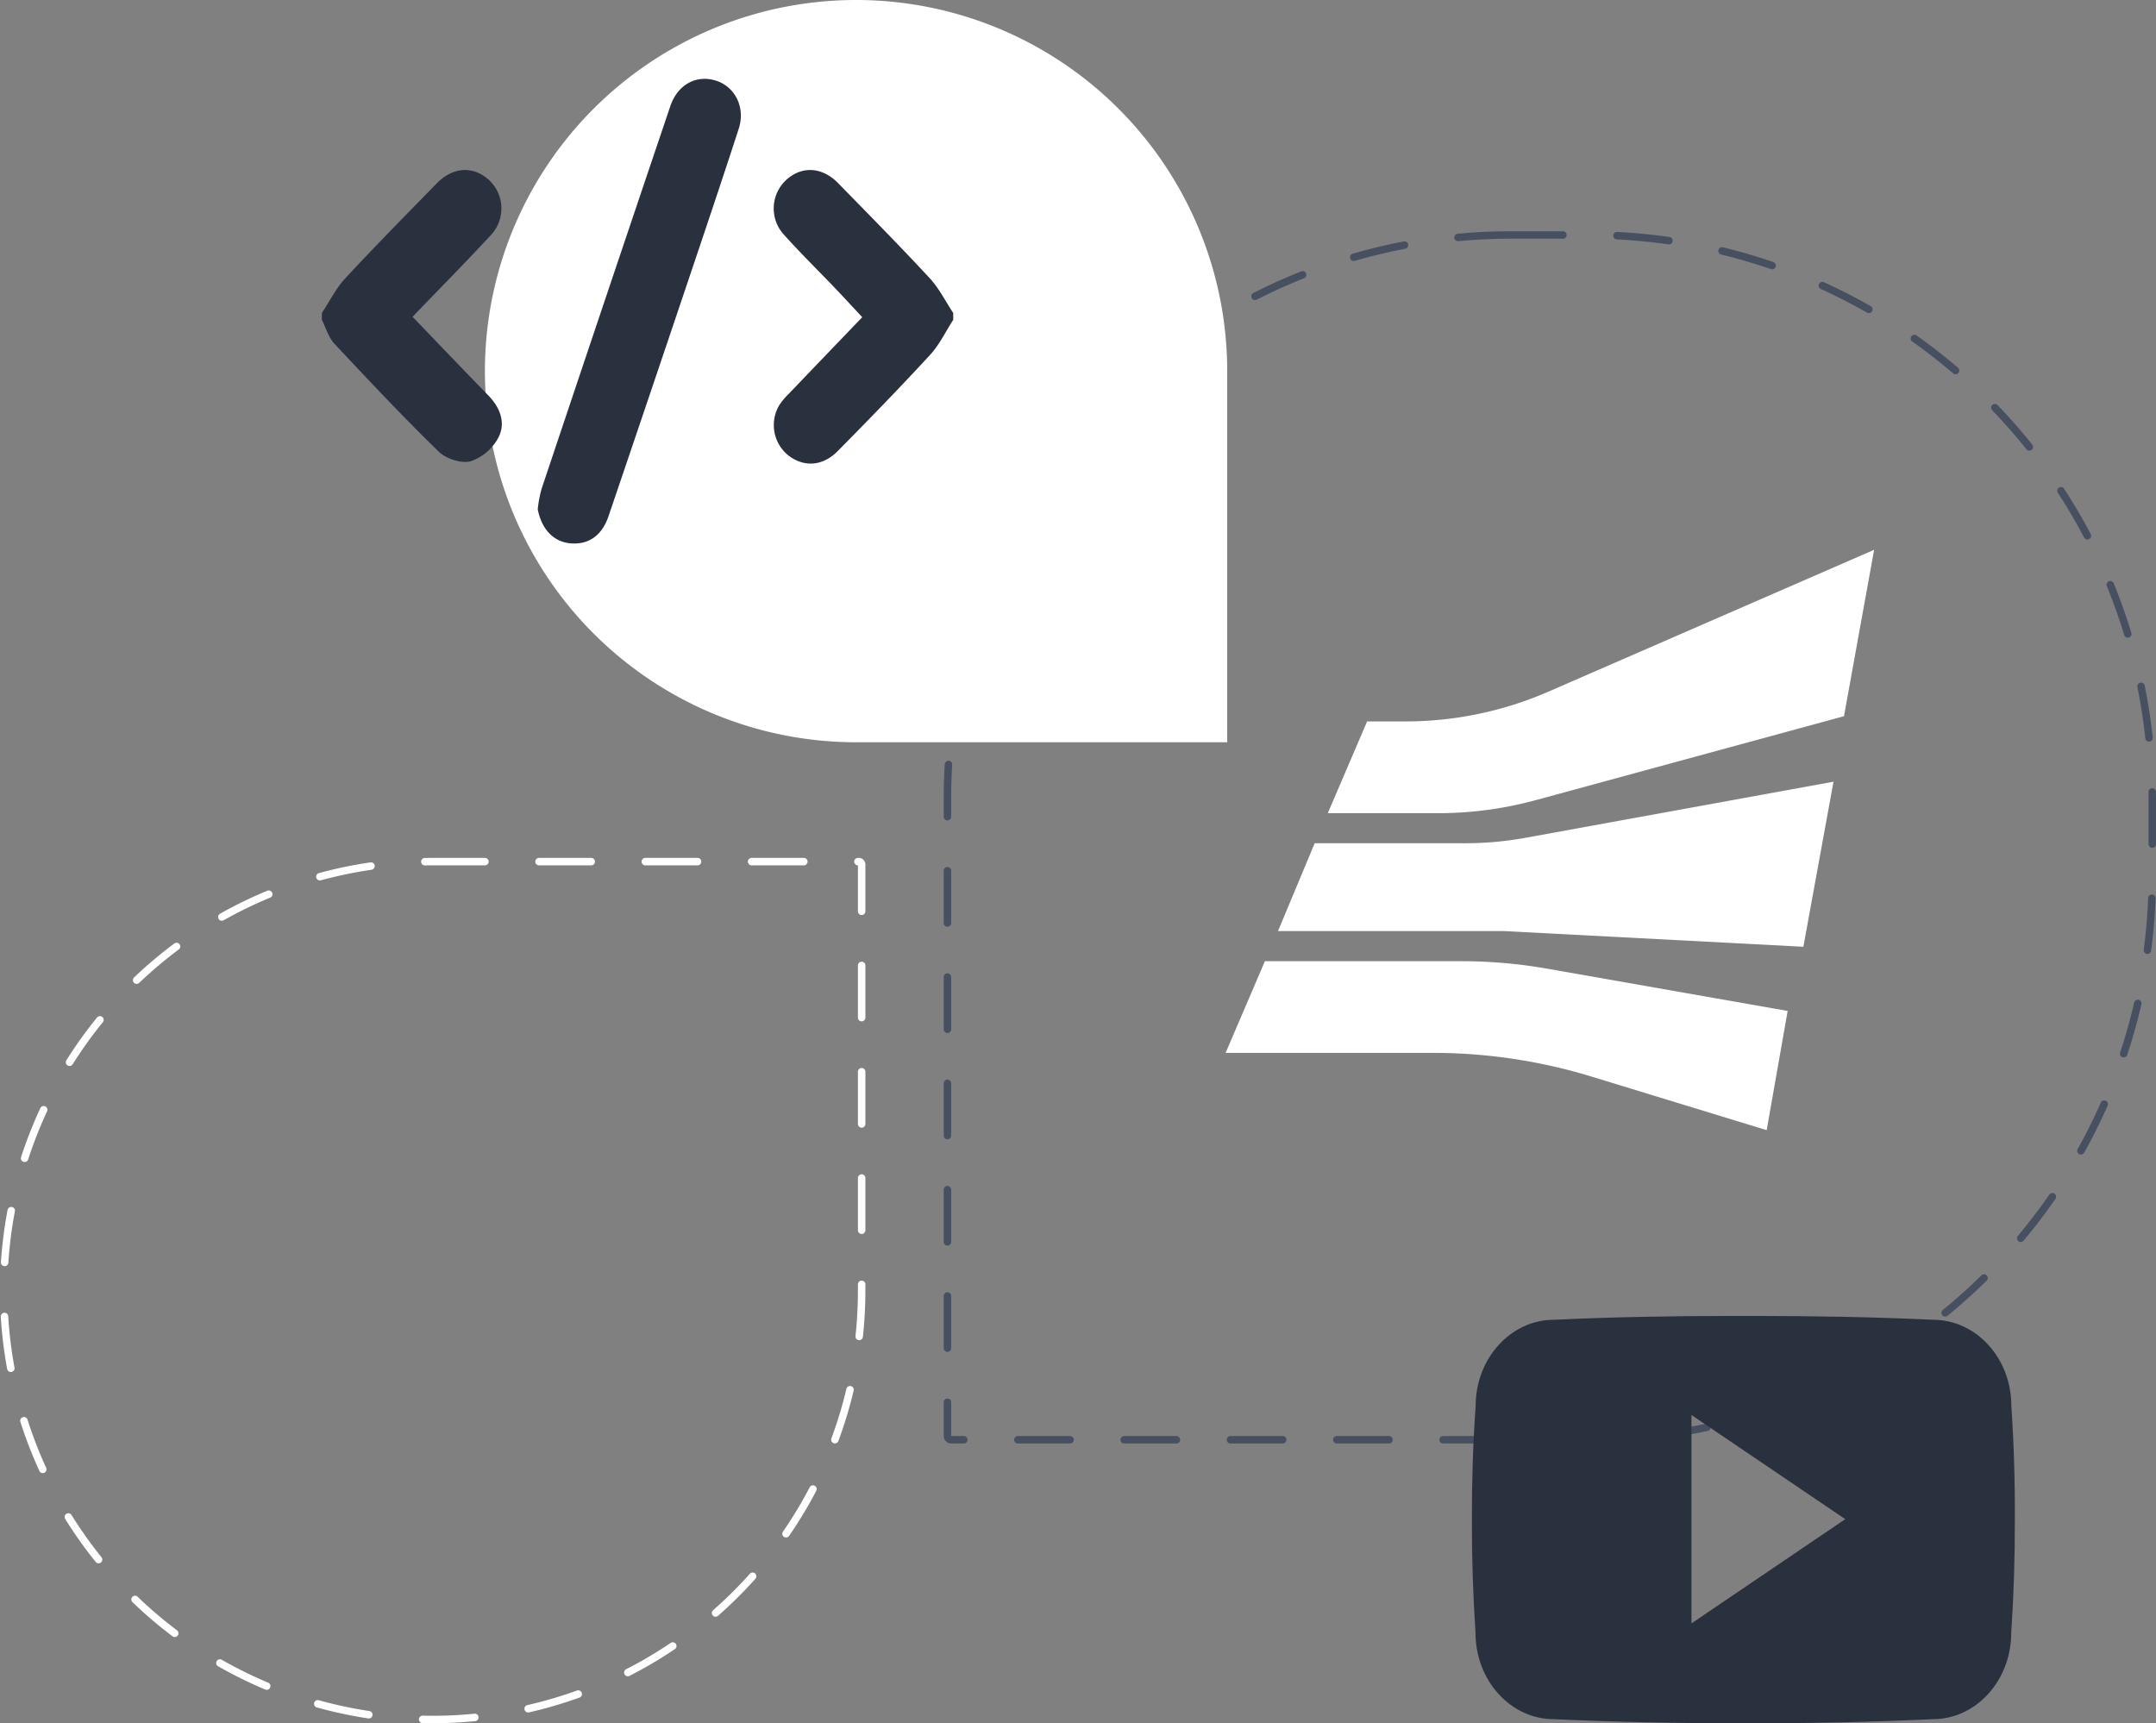 <svg xmlns="http://www.w3.org/2000/svg" width="578" height="462" viewBox="0 0 578 462"><rect x="0" y="0" width="578" height="462" fill="#808080" stroke="none"/><defs><style>.a,.b,.f{fill:none;}.a{stroke:#475061;}.a,.b{stroke-linecap:round;stroke-linejoin:round;stroke-width:2px;stroke-dasharray:14 14.5;}.b{stroke:#fff;}.c{fill:#fff;}.d{fill:#29303e;}.e{stroke:none;}</style></defs><g transform="translate(-1187 -1951)"><g transform="translate(53 -158)"><g transform="translate(-188.524 1776.125)"><g class="a" transform="translate(1575.524 394.875)"><path class="e" d="M152,0h21A152,152,0,0,1,325,152v21A152,152,0,0,1,173,325H0a0,0,0,0,1,0,0V152A152,152,0,0,1,152,0Z"/><path class="f" d="M152,1h21A151,151,0,0,1,324,152v21A151,151,0,0,1,173,324H2a1,1,0,0,1-1-1V152A151,151,0,0,1,152,1Z"/></g><g class="b" transform="translate(1322.524 562.875)"><path class="e" d="M116,0H232a0,0,0,0,1,0,0V116A116,116,0,0,1,116,232h0A116,116,0,0,1,0,116v0A116,116,0,0,1,116,0Z"/><path class="f" d="M116,1H230.238a.762.762,0,0,1,.762.762V116A115,115,0,0,1,116,231h0A115,115,0,0,1,1,116v0A115,115,0,0,1,116,1Z"/></g></g><g transform="translate(1264 2075)"><path class="c" d="M99.5,0h0A99.5,99.5,0,0,1,199,99.5V199a0,0,0,0,1,0,0H99.5A99.5,99.5,0,0,1,0,99.5v0A99.5,99.5,0,0,1,99.5,0Z" transform="translate(0 34)"/></g><g transform="translate(1462.571 2256.105)"><path class="c" d="M63.646,67.385l82.539-22.479L154.263.3l-87.1,37.933a95.993,95.993,0,0,1-38.284,8.078H18.337L7.8,70.9H38.708A99.382,99.382,0,0,0,63.646,67.385Z" transform="translate(19.596)"/><path class="c" d="M4,58.04H64.411l80.432,4.215L152.921,18,70.031,33.1a91.049,91.049,0,0,1-16.859,1.4H13.834Z" transform="translate(10.049 44.468)"/><path class="c" d="M62.87,31.7H10.537L0,56.286H55.143a145.449,145.449,0,0,1,42.85,6.322l47.065,14.4,5.62-31.962L86.754,33.807A134.23,134.23,0,0,0,62.87,31.7Z" transform="translate(0 78.886)"/></g><path class="d" d="M144.618,28.612c0-12.8-9.412-23.089-21.041-23.089C107.824,4.784,91.759,4.5,75.352,4.5H70.234c-16.378,0-32.472.284-48.224,1.024C10.408,5.524,1,15.874,1,28.669.286,38.792-.027,48.914,0,59.037q-.043,15.184.967,30.4c0,12.8,9.412,23.174,21.013,23.174,16.549.768,33.524,1.109,50.784,1.08q25.932.085,50.784-1.08c11.63,0,21.041-10.379,21.041-23.174.682-10.151,1-20.274.967-30.425Q145.642,43.825,144.618,28.612ZM58.86,86.931V31.058L100.09,58.98Z" transform="translate(1528.6 2457.306)"/><g transform="translate(1220.291 2128.475)"><path class="d" d="M4033.63-323.62c2.077-3.129,3.779-6.6,6.3-9.323,8-8.627,16.27-16.995,24.486-25.414,4.3-4.407,9.665-4.758,13.873-1.048a10.424,10.424,0,0,1,.72,14.82c-6.734,7.287-13.72,14.342-21.072,21.986,6.832,7.1,13.523,14.128,20.3,21.07,3.194,3.27,4.73,7.343,2.748,11.253a13.373,13.373,0,0,1-7.414,6.4c-2.5.682-6.615-.63-8.577-2.539-9.631-9.375-18.854-19.176-28.033-29-1.574-1.686-2.241-4.222-3.329-6.365Z" transform="translate(-4033.63 388.055)"/><path class="d" d="M4254.383-321.783c-2.035,3.146-3.68,6.656-6.184,9.374-8.09,8.783-16.417,17.353-24.812,25.846-4.056,4.1-9.127,4.326-13.27,1.081a10.456,10.456,0,0,1-2.458-13.269,17.034,17.034,0,0,1,2.61-3.163c6.443-6.75,12.912-13.475,19.722-20.573-2.484-2.661-4.82-5.212-7.207-7.713-4.653-4.872-9.481-9.587-13.963-14.611a10.393,10.393,0,0,1,.819-14.5c4.161-3.787,9.606-3.5,13.895.889,8.239,8.431,16.525,16.82,24.537,25.464,2.523,2.724,4.229,6.2,6.31,9.339Z" transform="translate(-4085.127 388.055)"/><path class="d" d="M0,104.93a32.072,32.072,0,0,1,2.056-5.193Q28.71,52.643,55.5,5.623c3-5.274,8.366-7.012,13.2-4.471s6.592,8.6,3.667,13.886c-7.331,13.241-14.82,26.394-22.3,39.554q-15.859,27.914-31.8,55.778c-2.745,4.8-6.8,6.538-11.487,5.15C2.691,114.311.025,110.64,0,104.93Z" transform="translate(37.85 14.079) rotate(-11)"/></g></g></g></svg>